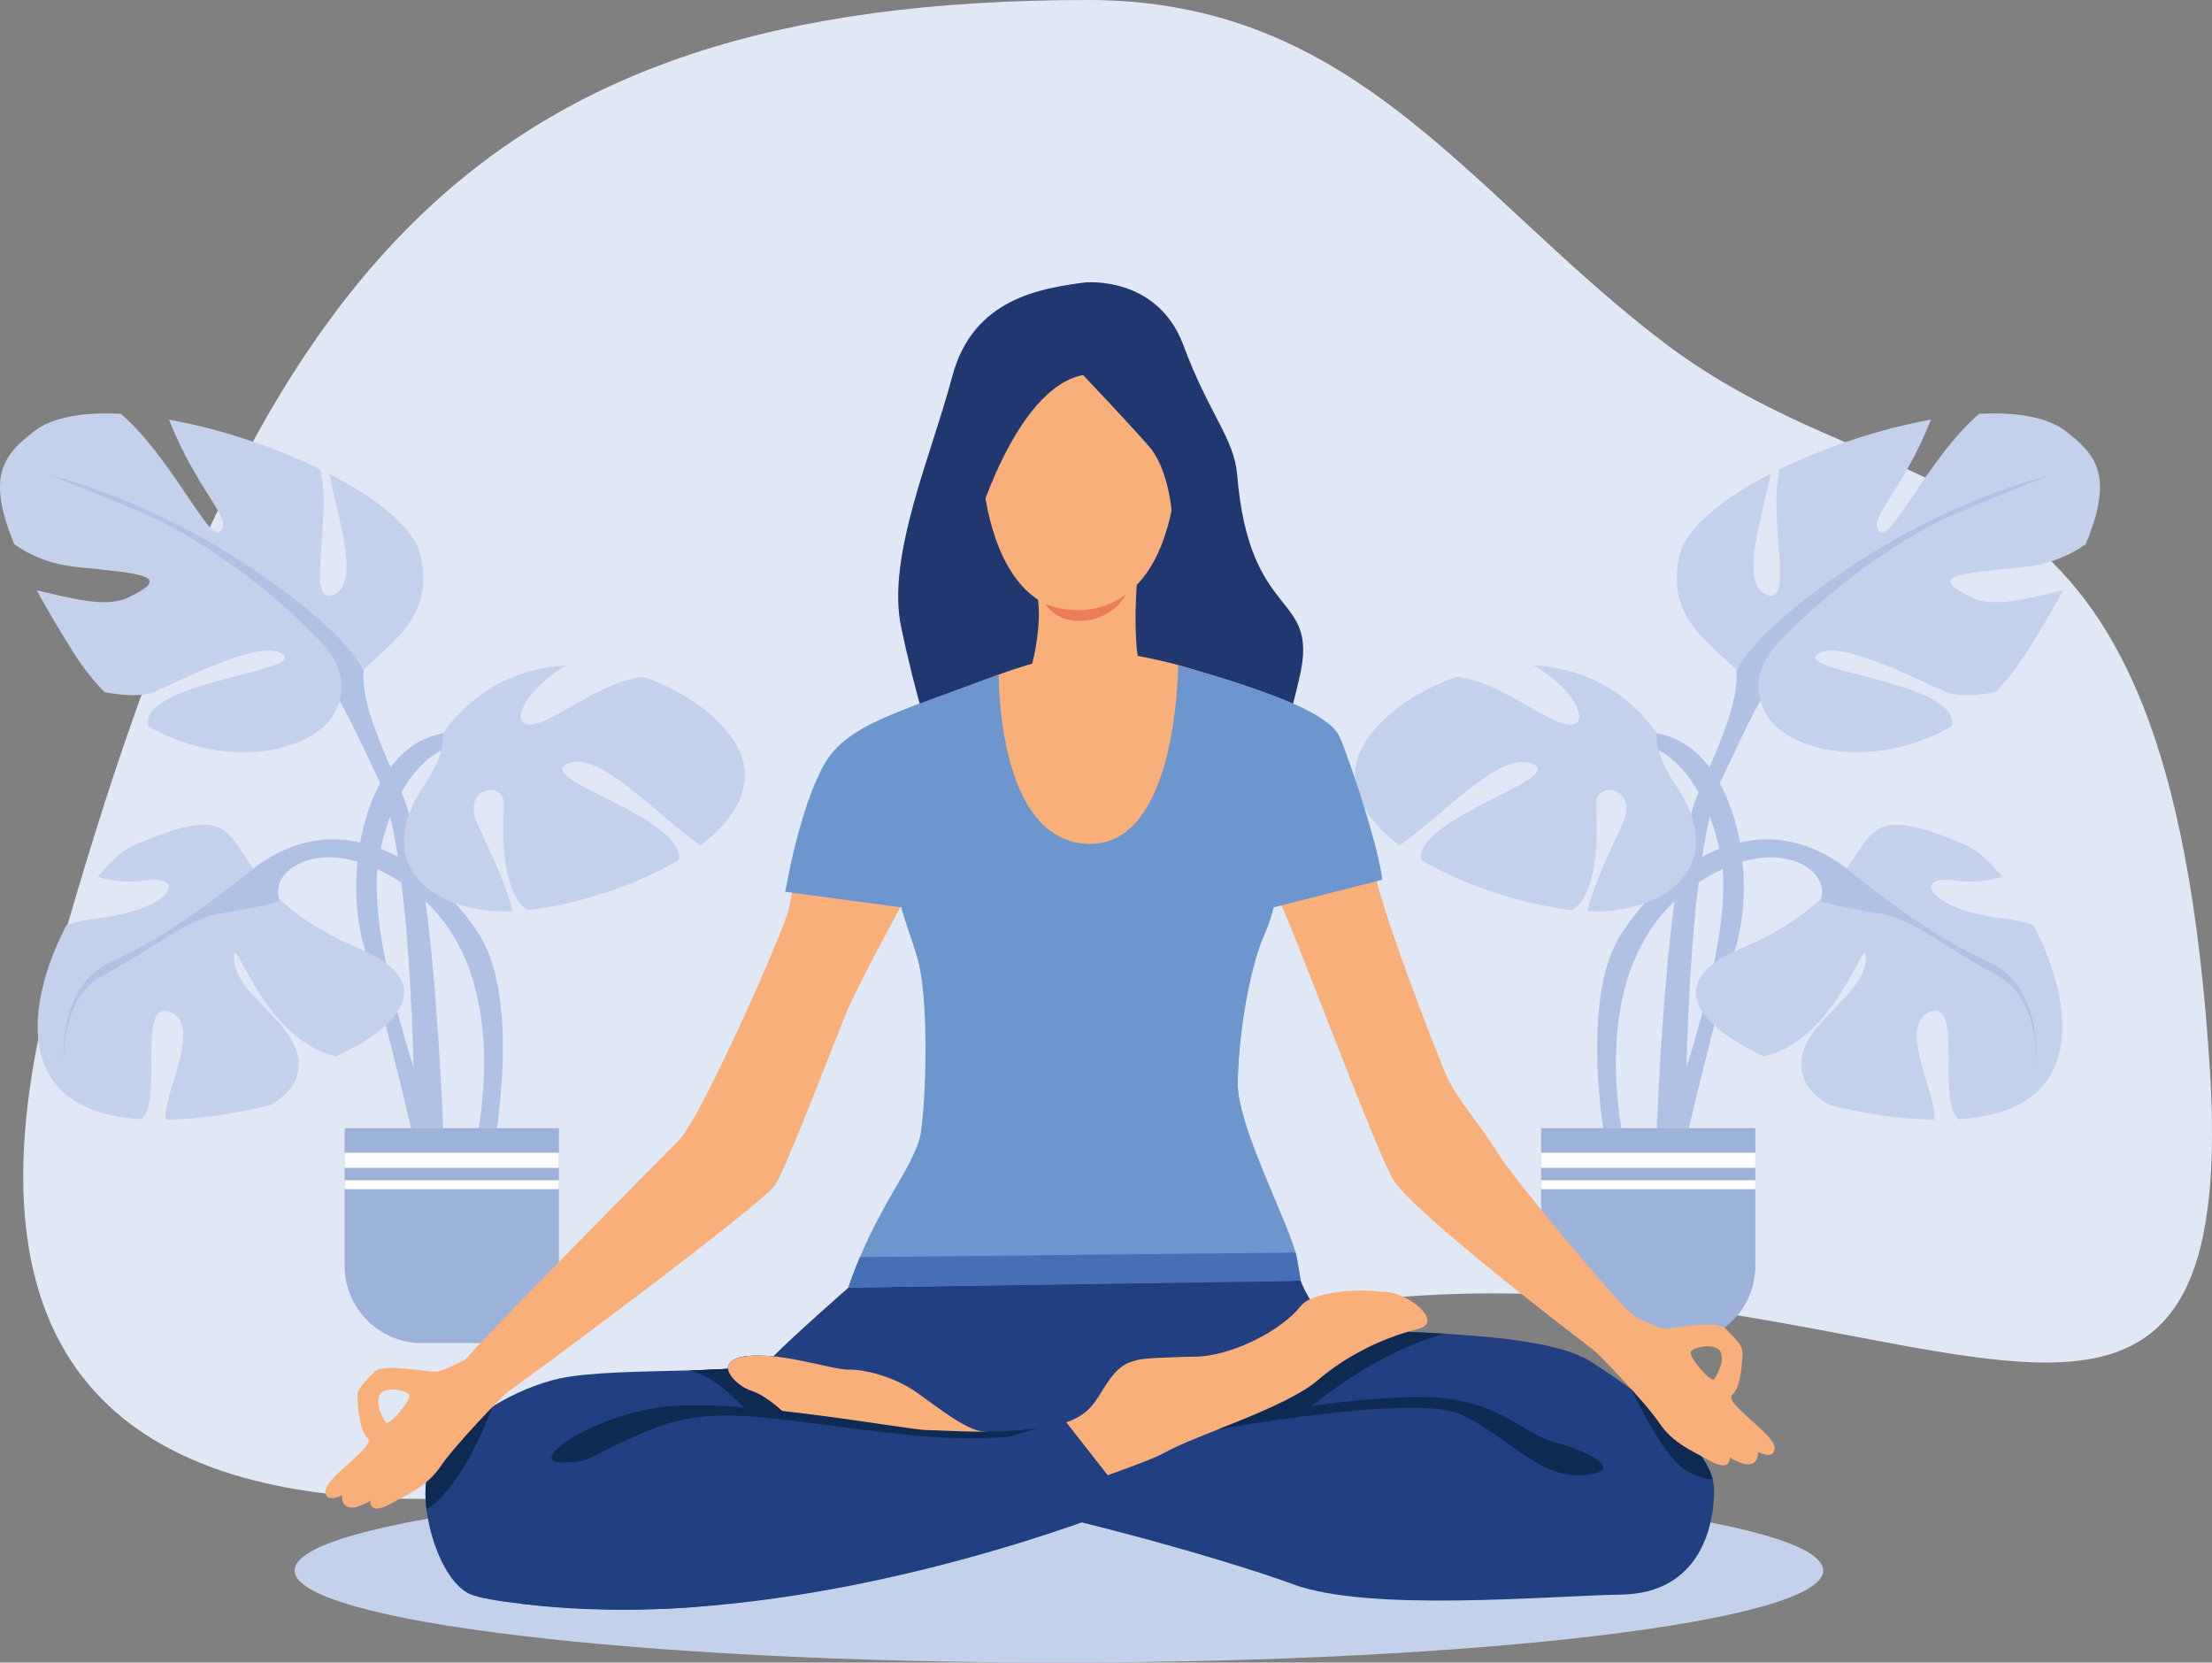 <?xml version="1.0" encoding="UTF-8"?><svg id="a" xmlns="http://www.w3.org/2000/svg" viewBox="0 0 1889.73 1419.95"><rect x="0" y="0" width="1889.73" height="1419.95" fill="#808080" stroke="none"/><path d="M929.46,0c227.84,0,323.82,163.02,488.3,289.74,217.7,167.72,435.38,58.53,470.23,625.23,31.02,504.36-356.08,54.6-901.89,235.27C440.3,1330.9-115.59,1403.66,49.36,819.11,214.31,234.56,400.08,0,929.46,0Z" style="fill:#e0e8f5; fill-rule:evenodd;"/><path d="M335.64,525.53c-43.06,39.31-24.34,78.64,7.48,151.66,31.82,73.02,37.44,342.65,37.44,342.65l-26.2-3.75s3.76-277.11-31.82-352.01c-35.58-74.9-50.58-112.33-82.4-88-31.82,24.34,95.5-50.55,95.5-50.55Z" style="fill:#b0c2e4; fill-rule:evenodd;"/><path d="M359.27,474.62c-5.21-23.3-36.28-48.51-77.81-69.91,6.2,34.37,25.95,90.57,5.49,102.1-27.65,15.54-2.68-62.92-13.35-106.04-39.01-19.05-85.95-34.61-129.14-42.36,.09,.17,.13,.32,.17,.48,24.34,61.79,56.16,86.13,43.06,95.48-9.84,7.05-41.94-64.32-84.38-100.91-31.82-1.69-58.76,2.61-74.67,15.23-24.63,19.49-41.16,36.79-16.41,96.15,14.13,10.11,32.48,17.35,53.76,19.49,56.16,5.62,82.4,7.48,43.06,26.22-19.26,9.17-51.49-.51-77.69-6.43,8.47,15.64,18.93,33.35,31.61,53.52,8.06,12.79,16.9,23.88,26.32,33.49,18.1,3.47,33.88,3.5,42.23-.07,26.2-11.23,93.6-46.82,110.46-31.83,16.49,14.66-124.84,23.95-115.05,61.2,68.52,39.46,146.91,20.69,160.75-15.55,18.63-48.66,87.32-60.12,71.57-130.26Z" style="fill:#c4d1eb; fill-rule:evenodd;"/><path d="M217.66,740.85c74.92-56.18,151.65-3.75,191,56.16,39.3,59.91,11.24,194.72,11.24,194.72,0,0-15,0-15-5.61s41.2-159.15-56.16-228.43c-60.91-43.33-104.84-22.46-110.46-1.87-5.62,20.6,24.34,58.04,24.34,58.04l-44.96-73.02Z" style="fill:#b0c2e4; fill-rule:evenodd;"/><path d="M389.93,625.38c-74.92,0-99.25,116.09-78.64,183.49,20.58,67.41,48.68,192.85,48.68,192.85l18.72-18.71s-71.16-176-54.3-254.64c16.86-78.64,58.01-91.76,65.54-91.76s0-11.23,0-11.23Z" style="fill:#b0c2e4; fill-rule:evenodd;"/><path d="M327.12,809.4c-5.29-6.98-11.78-12.75-19.71-16.58,1.03,5.59,2.31,10.96,3.88,16.05,9.38,30.72,20.29,73.47,29.47,110.92,.78-4.79,2.1-12.19,4.05-23.58,.5-2.7,.82-5.62,1.11-8.72-7.36-24.94-14.3-52.13-18.8-78.09Z" style="fill:#b0c2e4; fill-rule:evenodd;"/><path d="M306.63,809.96c-142.28-59.93-67.32-142.14-192.77-87.84-8.84,3.82-19.59,13.47-30.37,26.76,11.15,3.17,24.67,5.45,39.75,3.2,37.44-5.62,24.34,24.34-37.48,31.83-11.61,1.41-21.08,3.37-28.93,6.11-29.47,56.54-42.73,130.92,19.59,156.78,12.27,5.11,27.44,8.02,44.34,9.11,19.22-15.28-4.71-103.69,24.96-91.49,28.43,11.74-8.97,75.79-3.85,91.93,28.1-.5,59.21-5.1,88.88-12.46,11.78-6.59,20.79-15.43,23.52-27.04,9.38-39.33-52.4-63.67-54.3-97.37-1.69-30.98,22.69,68.17,87.19,82.76,58.39-27.26,85.99-64.27,19.46-92.28Z" style="fill:#c4d1eb; fill-rule:evenodd;"/><path d="M408.03,704.03c-14.99-31.82,24.34-39.33,22.44-14.99-1.61,21.58-1.82,74.01,20.29,88.28,38.14-4.14,90.04-19.51,129.3-42.93,.49-3.17,0-6.43-1.65-9.76-16.86-33.7-125.46-61.79-91.74-73.01,26.81-8.96,73.88,43.86,111.78,70.45,22.77-17.28,38.02-37.86,38.02-60.83,0-31.12-37.81-66.32-86.7-83.16-21.98,2.23-42.44,14.24-74.34,32.34-47.15,26.72-36.23-16.49,8.35-42.12-38.51,1.99-76.86,18.43-105.16,57.71,0,0,2.68,16.79-15.09,42.77-48.47,70.85,7.48,112.2,74.34,109.53-3.8-18.67-19.51-52.29-29.84-74.28Z" style="fill:#c4d1eb; fill-rule:evenodd;"/><path d="M222.16,737.66c-36.61,28.3-77.27,61.38-127.19,83.85-49.95,22.47-39.96,95.7-39.96,95.7,0,0-7.48-63.24,34.13-84.88,41.61-21.63,69.05-47.44,100.66-52.42,31.65-5.01,49.13-10,49.13-10,0,0-10-19.97-4.17-27.46,5.82-7.48-12.6-4.79-12.6-4.79Z" style="fill:#b0c2e4; fill-rule:evenodd;"/><path d="M41.71,405.42c133.97,35.78,232.15,121.49,250.5,142.31,18.31,20.79,18.31,26.62,18.31,26.62l-14.17,26.63-6.65-3.33s10.82-22.46-17.48-51.59c-48.8-50.24-108.19-89.88-148.97-107.36-40.79-17.47-81.53-33.28-81.53-33.28Z" style="fill:#b0c2e4; fill-rule:evenodd;"/><path d="M411.55,1147.05h-51.2c-36.4,0-65.9-29.51-65.9-65.91v-117.6h183.02v117.6c0,36.41-29.5,65.91-65.91,65.91Z" style="fill:#9db2d9; fill-rule:evenodd;"/><rect x="294.44" y="984.54" width="183.02" height="12.89" style="fill:#fff;"/><rect x="294.44" y="1008.04" width="183.02" height="7.58" style="fill:#fff;"/><path d="M1458.4,525.53c43.06,39.31,24.34,78.64-7.48,151.66-31.82,73.02-37.43,342.65-37.43,342.65l26.2-3.75s-3.76-277.11,31.82-352.01c35.58-74.9,50.58-112.33,82.4-88,31.82,24.34-95.5-50.55-95.5-50.55Z" style="fill:#b0c2e4; fill-rule:evenodd;"/><path d="M1434.76,474.62c5.21-23.3,36.28-48.51,77.81-69.91-6.19,34.37-25.95,90.57-5.49,102.1,27.65,15.54,2.69-62.92,13.35-106.04,39-19.05,85.95-34.61,129.14-42.36-.09,.17-.13,.32-.17,.48-24.34,61.79-56.16,86.13-43.06,95.48,9.84,7.05,41.94-64.32,84.38-100.91,31.82-1.69,58.76,2.61,74.67,15.23,24.63,19.49,41.16,36.79,16.41,96.15-14.13,10.11-32.48,17.35-53.76,19.49-56.17,5.62-82.4,7.48-43.06,26.22,19.26,9.17,51.49-.51,77.69-6.43-8.47,15.64-18.92,33.35-31.61,53.52-8.06,12.79-16.91,23.88-26.33,33.49-18.1,3.47-33.88,3.5-42.23-.07-26.2-11.23-93.6-46.82-110.45-31.83-16.49,14.66,124.84,23.95,115.04,61.2-68.51,39.46-146.9,20.69-160.75-15.55-18.64-48.66-87.32-60.12-71.57-130.26Z" style="fill:#c4d1eb; fill-rule:evenodd;"/><path d="M1576.38,740.85c-74.91-56.18-151.65-3.75-190.99,56.16-39.3,59.91-11.24,194.72-11.24,194.72,0,0,15,0,15-5.61s-41.2-159.15,56.16-228.43c60.91-43.33,104.83-22.46,110.45-1.87,5.62,20.6-24.34,58.04-24.34,58.04l44.96-73.02Z" style="fill:#b0c2e4; fill-rule:evenodd;"/><path d="M1404.1,625.38c74.92,0,99.26,116.09,78.64,183.49-20.58,67.41-48.68,192.85-48.68,192.85l-18.72-18.71s71.16-176,54.3-254.64c-16.86-78.64-58.02-91.76-65.54-91.76s0-11.23,0-11.23Z" style="fill:#b0c2e4; fill-rule:evenodd;"/><path d="M1466.91,809.4c5.29-6.98,11.78-12.75,19.71-16.58-1.03,5.59-2.31,10.96-3.88,16.05-9.38,30.72-20.29,73.47-29.46,110.92-.78-4.79-2.11-12.19-4.05-23.58-.49-2.7-.82-5.62-1.12-8.72,7.36-24.94,14.3-52.13,18.8-78.09Z" style="fill:#b0c2e4; fill-rule:evenodd;"/><path d="M1487.41,809.96c142.28-59.93,67.32-142.14,192.78-87.84,8.84,3.82,19.58,13.47,30.37,26.76-11.16,3.17-24.67,5.45-39.76,3.2-37.44-5.62-24.34,24.34,37.48,31.83,11.61,1.41,21.08,3.37,28.93,6.11,29.47,56.54,42.73,130.92-19.59,156.78-12.27,5.11-27.43,8.02-44.34,9.11-19.22-15.28,4.71-103.69-24.96-91.49-28.43,11.74,8.97,75.79,3.84,91.93-28.1-.5-59.21-5.1-88.88-12.46-11.78-6.59-20.79-15.43-23.51-27.04-9.38-39.33,52.4-63.67,54.3-97.37,1.7-30.98-22.69,68.17-87.19,82.76-58.39-27.26-85.99-64.27-19.46-92.28Z" style="fill:#c4d1eb; fill-rule:evenodd;"/><path d="M1386.01,704.03c15-31.82-24.34-39.33-22.44-14.99,1.62,21.58,1.82,74.01-20.29,88.28-38.15-4.14-90.05-19.51-129.3-42.93-.5-3.17,0-6.43,1.65-9.76,16.86-33.7,125.46-61.79,91.73-73.01-26.81-8.96-73.88,43.86-111.77,70.45-22.77-17.28-38.02-37.86-38.02-60.83,0-31.12,37.81-66.32,86.7-83.16,21.99,2.23,42.45,14.24,74.34,32.34,47.15,26.72,36.24-16.49-8.35-42.12,38.51,1.99,76.86,18.43,105.17,57.71,0,0-2.69,16.79,15.08,42.77,48.47,70.85-7.48,112.2-74.34,109.53,3.8-18.67,19.5-52.29,29.83-74.28Z" style="fill:#c4d1eb; fill-rule:evenodd;"/><path d="M1571.88,737.66c36.61,28.3,77.28,61.38,127.19,83.85,49.96,22.47,39.96,95.7,39.96,95.7,0,0,7.48-63.24-34.13-84.88-41.61-21.63-69.05-47.44-100.66-52.42-31.65-5.01-49.13-10-49.13-10,0,0,10-19.97,4.18-27.46-5.83-7.48,12.6-4.79,12.6-4.79Z" style="fill:#b0c2e4; fill-rule:evenodd;"/><path d="M1752.33,405.42c-133.96,35.78-232.15,121.49-250.5,142.31-18.31,20.79-18.31,26.62-18.31,26.62l14.18,26.63,6.65-3.33s-10.83-22.46,17.48-51.59c48.8-50.24,108.18-89.88,148.97-107.36,40.79-17.47,81.53-33.28,81.53-33.28Z" style="fill:#b0c2e4; fill-rule:evenodd;"/><path d="M1382.49,1147.05h51.2c36.41,0,65.91-29.51,65.91-65.91v-117.6h-183.02v117.6c0,36.41,29.5,65.91,65.91,65.91Z" style="fill:#9db2d9; fill-rule:evenodd;"/><rect x="1316.58" y="984.54" width="183.02" height="12.89" style="fill:#fff;"/><rect x="1316.58" y="1008.04" width="183.02" height="7.58" style="fill:#fff;"/><path d="M904.65,1419.95c359.64,0,652.97-35.32,652.97-78.62s-293.33-78.62-652.97-78.62-652.98,35.32-652.98,78.62,293.33,78.62,652.98,78.62Z" style="fill:#c4d1eb; fill-rule:evenodd;"/><path d="M926.46,241.25s62.09-6.51,84.44,53.43c22.39,59.94,43.43,79.56,46.04,111.05,10.69,127.35,70.16,98.55,53.43,171.96-16.73,73.41-28.33,84.51-28.33,84.51l-142.16-27.88-144.04,.47s-13.54-39.7-26.05-99.63c-12.56-59.94,26.05-146.63,43.68-213.53,17.68-66.91,75.89-75.28,112.99-80.38Z" style="fill:#20386f; fill-rule:evenodd;"/><path d="M1111.09,1093.99s-.07-.13-.11-.27v-.1s-.04-.06-.04-.06c0,0-3.8,.24-10.68,.66-58.28,3.55-336.7,19.67-375.42,5.45,0,0,1.06-3.77,2.92-8.76,2.26-6.03,4.59-11.77,6.88-17.24,18.3-43.06,37.83-69.06,45.63-87.52,2.73-6.34,5.62-10.33,7.58-25.83,5.41-43.32,4.58-112.16-3.79-141.39-11.32-39.68-28.96-66.12-10.69-118.4,18.27-52.28,21.49-99.94,21.49-99.94l58.49-23.11s-3.75,140.06,75.59,143.21c79.37,3.16,76.69-152.9,76.69-152.9l59.99,18.75s10.72,82.51,22.67,103.3c11.96,20.78,5.69,76.21-8.18,108.33-13.87,32.11-22.67,92.58-22.67,128.49,0,7.69,2.13,17.71,5.46,28.98,11.56,38.6,37.75,91.66,43.94,114.15,.4,1.57,.76,2.98,.98,4.23,1.19,6.66,1.96,11.13,2.5,14.12,.8,4.88,.87,5.84,.8,5.84Z" style="fill:#6d96ce; fill-rule:evenodd;"/><path d="M1385.54,1361.87c-65.49,1.26-215.99,15.12-280.9-8.81-47.27-17.46-157.43-49.28-237.46-65.76-29.79-6.12-55.4-10.12-72.07-10.46-43.74-.89-88.57-40.06-120.53-66.55-12.95-10.72-23.79-19.37-31.6-22.55-7.62-3.11-13.35-6.84-16.9-10.59-2.62-2.77-4.05-5.56-4.2-8.12-.33-6.3,7.19-11.23,24.24-11.23,4.75,0,9.63,.22,14.56,.59,29.75,2.23,61.46,10.03,79.3,9.49,20.79-.64,77.45,49.13,88.8,51.64,4.79,1.07,19.03,5.32,37.43,6.66,24.87,1.84,57.29-1.65,84.12-25.57,14.01-12.49,34.11-27.16,55.37-41.55,48.9-33.1,103.96-64.79,105.19-65.51h.03v.06s.04,.04,.04,.05v.06c.04,.07,.07,.15,.11,.25,3.77,10.34,11.26,22.39,20.1,29.99,12.97,11.16,20.94,11,71.47,13.45,9.85,.48,20.43,1.01,31.25,1.67,47.16,2.87,100.01,8.23,123.92,23.13,11.27,7.01,23.8,15.41,36.19,24.61h0c31.95,23.73,62.99,52.72,69.19,76.66,.65,2.63,1.05,5.19,1.09,7.69,.61,34.02-13.22,89.45-78.75,90.7Z" style="fill:#223f81; fill-rule:evenodd;"/><path d="M1111.2,1094.06c.65,1.7,3.07,8.22,7.82,15.6,16.01,24.95,32.57,24.77,51.11,26.02l-175.71,94.6-229.89-5.63-89.94-14.35-17.13-2.74s-44.67-31.09-54.77-37.59c6.8-.25,13.25-.54,19.2-.93-.33-6.3,7.19-11.23,24.24-11.23,4.75,0,9.63,.22,14.56,.59,16.25-16.64,64.16-58.71,64.16-58.71l386.25-6.16,.11,.53Z" style="fill:#223f81; fill-rule:evenodd;"/><path d="M1233.91,1139.08c-65.6,18.12-120.44,67.85-120.44,67.85l-82.18,14.8,134.42-86.38c1.42,.12,2.9,.22,4.42,.32,9.16,.62,20.25,1.14,32.53,1.74,9.85,.48,20.43,1.01,31.25,1.67Z" style="fill:#0e2952; fill-rule:evenodd;"/><path d="M890.96,1219.69c43.48-7.45,42.64-22.43,58.25-43.22,13.42-17.91,27.13-16,56.51-17.39,4.71-.23,9.31-.33,13.73-.33,4.13,0,8.37-.36,12.75-1.04h0c29.92-4.6,64.48-23.82,78.75-41.95,1.92-2.44,4.67-4.46,8.08-6.1,3.04-1.5,6.56-2.68,10.5-3.6,.87-.21,1.7-.41,2.61-.59,26.08-5.33,39.81-2.81,53.25-1.87,18.25,1.25,49.01,25.86,25.71,31.53-2.68,.65-5.5,1.41-8.43,2.29-22.61,6.69-52.05,19.98-76.62,41.17-27.67,23.94-105.15,47.23-131.63,62.35-12.06,6.89-65.73,25.43-127.24,46.36l23.78-67.62Z" style="fill:#f9af79; fill-rule:evenodd;"/><path d="M946.19,1259.99c-22.12,7.89-49.68,17.32-79.01,27.31-73.47,25.01-158.12,53.42-196.5,69.53-20.19,8.46-48.61,13.38-79.55,15.83-.12,.01-.24,.02-.36,.04-9.56,.74-19.36,1.26-29.23,1.57-.61,.02-1.23,.04-1.86,.05-40.98,1.2-82.91-1.07-113.67-4.49-.09-.02-.16-.02-.25-.03-21-2.35-36.77-5.23-43.41-7.93-19.32-7.82-34.27-42.51-37.97-72.67-1.38-11.15-1.23-21.67,.82-30,4.59-18.75,27.64-41.13,55.71-58.12h.01c18.1-10.96,38.31-19.68,57.02-23.75,25.64-5.57,71.61-5.87,110.7-6.92,4.78-.13,9.48-.28,14.01-.45h.01c6.8-.24,13.25-.53,19.2-.92,17.05-1.09,29.85-2.9,34.38-6.33,.21-.15,.4-.32,.57-.48l1.05,.39h.02l15.58,5.76,101.14,37.32c35.84,28.35,77.32,21.86,102.86,16.7,5.21-1.07,9.76-2.06,13.48-2.7,8-1.37,14.55-3,19.9-4.87l35.33,45.18Z" style="fill:#223f81; fill-rule:evenodd;"/><path d="M1362.47,1153.84s-156.42-118.23-172.78-147.2c-16.41-28.98-87.84-221.87-96.02-235.09-.66-1.07-2.03-2.11-4.02-3.11-22.31-11.16-119.78-16.88-119.78-16.88l-199.03,20.15s-.4,.71-1.1,1.99c-6.38,11.84-39.39,73.06-46.76,91.23-8.2,20.16-50.41,130.37-60.47,146.75-10.09,16.38-222.54,173.59-227.57,176.11-5.03,2.52-45.16-15.59-36.98-26.92,8.19-11.34,163.13-168.08,182.02-186.98,18.9-18.89,89.44-178.24,93.86-197.13,4.4-18.89,17.62-115.26,51.63-141.09,12.98-9.84,39.25-24.39,66.85-36.18,.77-.33,1.52-.66,2.29-.98,20.56-8.63,40.18-15.45,56.86-21.69,.56-.21,1.13-.42,1.69-.62,18.37-6.79,32.32-10.43,32.32-10.43l86.45-5.62s20.54,3.9,33.68,7.64c.29,.1,.62,.18,.94,.28,19.85,5.67,46.73,13.62,59.04,18.47,.29,.12,.58,.23,.87,.35,1.3,.51,2.68,1.03,4.13,1.59,22.82,8.83,66,25.26,71.83,42.79,6.34,18.89,25.21,68.64,30.28,105.18,5,36.54,54.12,161.24,62.34,180.77,8.15,19.52,31.47,45.98,45.31,68.65,13.87,22.67,105.98,132.43,115.73,138.1,9.74,5.66-33.61,29.89-33.61,29.89Z" style="fill:#f9af79; fill-rule:evenodd;"/><path d="M1040.89,1220.69s167.02-30.14,206.11-13.13c39.04,17,67.99,56.05,106.42,52.28,38.43-3.79,.51-21.33-26.88-28.62-27.42-7.29-48.75-40.36-121.23-38-72.48,2.36-121.12,14.65-121.12,14.65,0,0-32.46,8.46-43.28,12.81Z" style="fill:#0e2952; fill-rule:evenodd;"/><path d="M694.38,1211.87l-59.35-9.9s-25.14-28.43-46.38-31.58c4.78-.13,9.48-.27,14.01-.43h.01c6.8-.25,13.25-.54,19.2-.93,17.04-1.09,29.85-2.9,34.38-6.33,.56-.04,1.1-.06,1.62-.1h.01c7.52-.43,12.48-.69,12.48-.69l3.1,6.44,20.91,43.52Z" style="fill:#0e2952; fill-rule:evenodd;"/><path d="M668.23,1205.08s-14.23-13.54-26.52-17.34c-12.27-3.8-31.9-22.76-9.6-28.41,27.99-7.09,78.88,10.74,92.74,10.43,13.88-.32,39.12,5.94,58.62,19.67,19.49,13.74,43.54,33.69,58.91,33.31,0,0-.99,3.71-11.06,3.39-10.1-.32-157.56-16.52-157.56-16.52l-5.52-4.53Z" style="fill:#f9af79; fill-rule:evenodd;"/><path d="M885.48,1223.64c-21.12,4.4-54.6,7.19-105.85,2.18-109.57-10.71-163.73-28.62-221.06-5.81-57.32,22.82-49.76,29.11-78.73,29.11s18.26-35.9,79.98-46.6c61.73-10.71,214.78,18.89,232.42,18.89,14.38,0,62.5,4.47,101.06-2.88l-7.83,5.11Z" style="fill:#0e2952; fill-rule:evenodd;"/><path d="M1463.2,1263.48c-5.61-.29-13.18-1.99-22.39-7.26-20.32-11.62-46.4-68.5-46.8-69.39,31.95,23.72,62.99,52.71,69.19,76.65Z" style="fill:#0e2952; fill-rule:evenodd;"/><path d="M1464.04,1178.51c-6.12-1.19-19.59-18.42-19.81-23.15-.25-4.72,22.42-9.68,25.97,0,3.51,9.68-6.16,23.15-6.16,23.15h0Zm51.98,57.62c-.47-11.56-43.94-38.26-36.12-44.87,7.75-6.61,8.73-30.71,8.73-36.61s-7.36-12.51-14.64-20.08c-7.35-7.56-44.91,.48-52.23,0-7.31-.46-25.68-10.63-25.68-10.63,0,0-41.7,23.59-36.98,26.93,4.7,3.33,46.14,46.29,58.14,64.01,11.99,17.72,26.73,23.38,44.22,33.05,17.46,9.69,16.3-3.31,16.3-3.31,1.84,2.13,12.02,5.68,12.02,5.68,13.47,2.6,12.06-10.16,12.06-10.16,0,0,14.64,7.56,14.17-4.02Z" style="fill:#f9af79; fill-rule:evenodd;"/><path d="M420.92,1201.08c-.35,1.01-23.21,65.46-55.4,87.37-.39,.27-.77,.52-1.13,.74-1.38-11.13-1.21-21.66,.82-29.99,4.59-18.75,27.64-41.13,55.71-58.12Z" style="fill:#0e2952; fill-rule:evenodd;"/><path d="M323.84,1192.28c3.55-9.69,26.22-4.73,25.99,0-.24,4.72-13.7,21.96-19.84,23.14,0,0-9.68-13.46-6.14-23.14h0Zm-31.65,84.79s-1.41,12.75,12.05,10.16c0,0,10.16-3.55,12.04-5.67,0,0-1.18,12.99,16.3,3.31,17.48-9.68,32.23-15.34,44.23-33.06,11.99-17.71,53.41-60.67,58.13-64.02,4.71-3.33-36.98-26.92-36.98-26.92,0,0-18.37,10.16-25.69,10.63-7.33,.46-44.88-7.56-52.2,0-7.33,7.56-14.64,14.17-14.64,20.07s.94,30,8.74,36.61c7.79,6.62-35.67,33.31-36.14,44.88-.48,11.58,14.17,4.02,14.17,4.02Z" style="fill:#f9af79; fill-rule:evenodd;"/><path d="M965.51,1284.74s-178.58,74.21-374.38,87.92c-.12,.01-.24,.02-.36,.04-9.7,.66-19.45,1.21-29.23,1.57-.61,.02-1.23,.04-1.86,.05-37.96,1.35-76.23,.16-113.67-4.49-.09-.02-.16-.02-.25-.03,0,0,320.05-115.01,431.7-147.41,15.4-4.48,26.83-7.37,32.91-8.17l.47,.6,35.33,45.18,19.32,24.75Z" style="fill:#223f81; fill-rule:evenodd;"/><path d="M934.66,276.3s82.21,11.86,70.15,133.21c-12.02,121.34-84.56,111.71-89.41,111.61-4.85-.1-72.8,2.52-78.68-145.54,0,0-2.72-109.49,97.94-99.27Z" style="fill:#f9af79; fill-rule:evenodd;"/><path d="M971.16,499.59s-5.08,63.12,7.07,82.03c12.16,18.91-10.39,44.57-56.86,35.8-46.46-8.78-43.77-35.13-43.77-35.13,0,0,13.02-38.95,9.2-70.13-3.79-31.17,84.35-12.57,84.35-12.57Z" style="fill:#f9af79; fill-rule:evenodd;"/><path d="M925.26,320.28s38.4,40.38,56.23,60.82c17.86,20.45,19.89,59.93,19.89,59.93,0,0,30.06-36.7,17.49-79.45-12.57-42.75-42.29-125.91-117.58-100.36-75.25,25.56-78.04,138-69.2,193.75,0,0,33.77-123.08,93.18-134.7Z" style="fill:#20386f; fill-rule:evenodd;"/><path d="M892.85,515.62s35.04,16.55,69.12-7.9c0,0-9.47,19.55-34.54,22.33-25.11,2.78-34.57-14.43-34.57-14.43Z" style="fill:#ed7d57; fill-rule:evenodd;"/><path d="M1088.09,774.94l92.72-23.53c-2.03-24.2-26.33-98.7-36.19-121.72-9.56-22.31-69.61-42.02-138.08-61.64-.47,27.31-6.81,155.46-77.63,152.64-70.21-2.79-75.46-118.41-75.76-144.51-.56,.21-1.13,.42-1.69,.62-83.92,31.44-128.3,41.89-147.69,76.65-21.19,38.01-32.88,108.2-32.88,108.2l99.22,13.34c3.81,14.2,9.4,28.01,13.94,43.95,8.37,29.22,8.24,104.97,2.83,148.28,0,0,137.72-55.53,276-11.59h0c-3.37-11.26-5.46-21.29-5.46-28.98,0-35.9,7.86-96.81,22.67-128.49,3.22-6.92,5.94-14.82,8-23.21Z" style="fill:#6d96ce; fill-rule:evenodd;"/><path d="M1110.94,1093.56s-3.8,.24-10.68,.66l-375.42,5.45s1.06-3.77,2.92-8.76c2.26-6.03,4.59-11.77,6.88-17.24l372.18-3.89c.4,1.57,.76,2.98,.98,4.23,1.19,6.66,1.96,11.13,2.5,14.12,.8,4.88,.8,5.4,.8,5.4h-.15Z" style="fill:#466fb5; fill-rule:evenodd;"/></svg>